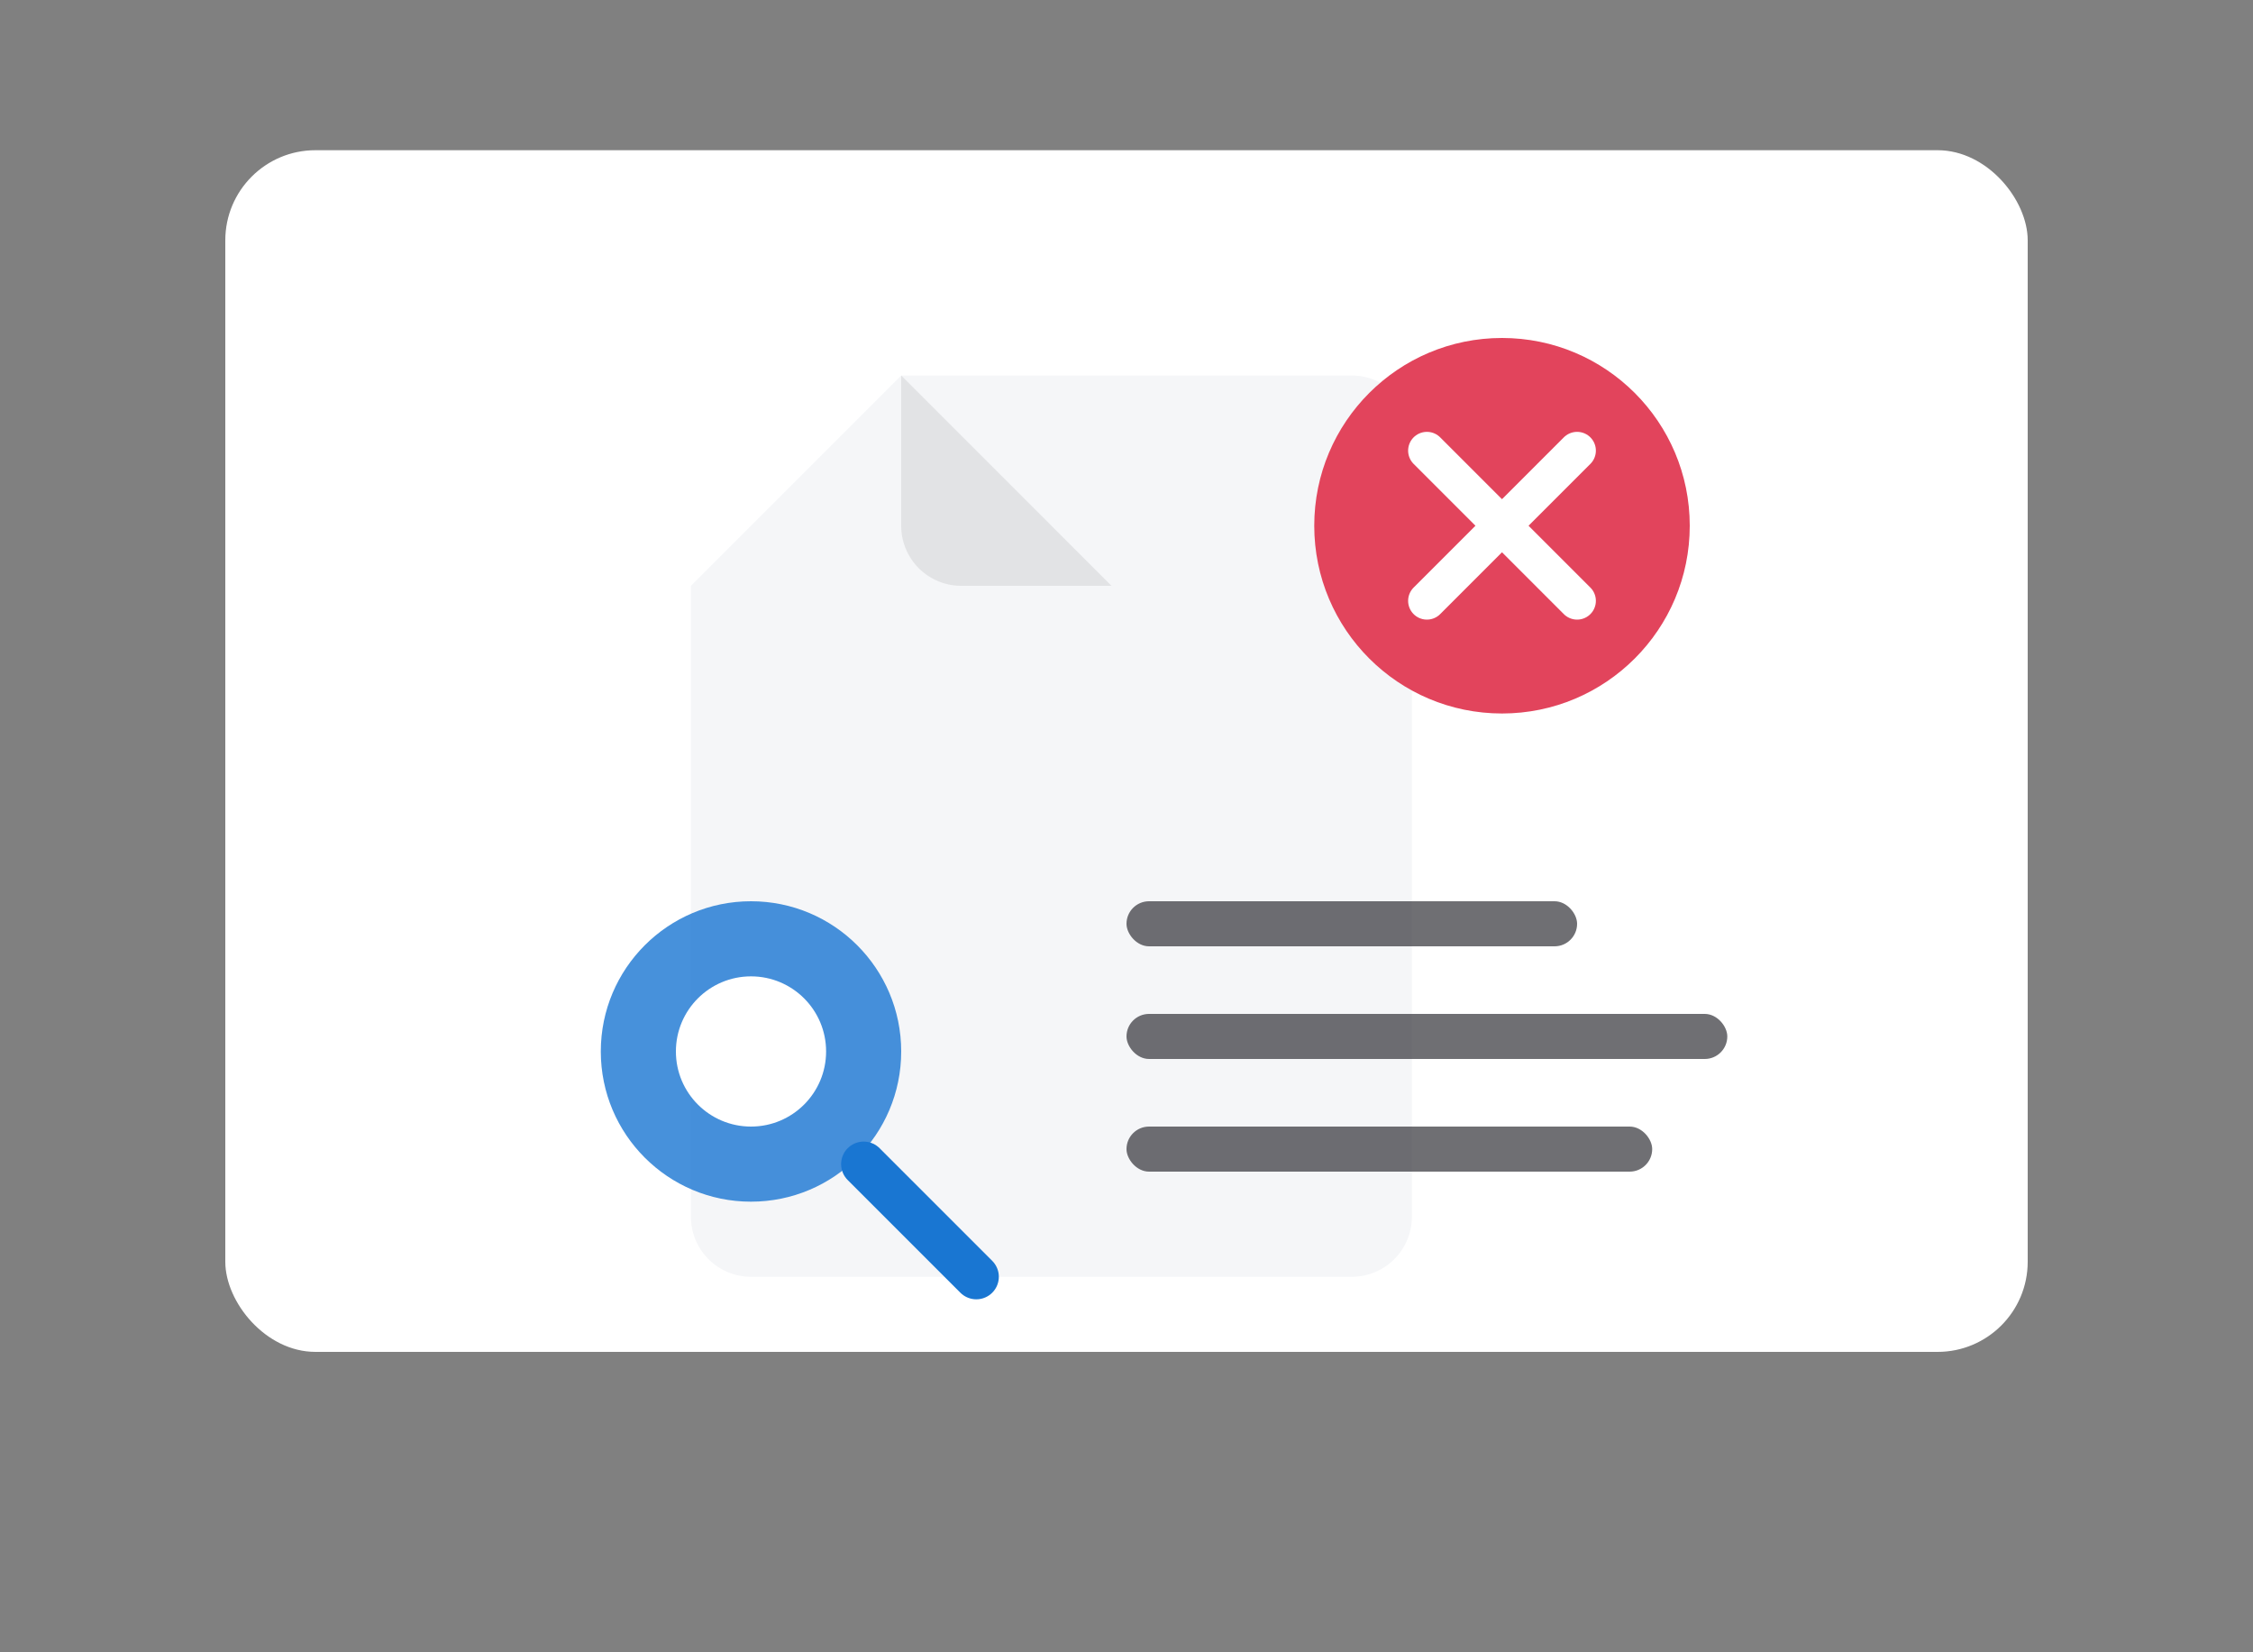 <svg xmlns="http://www.w3.org/2000/svg" width="300" height="220" viewBox="0 0 300 220">
  <rect x="0" y="0" width="300" height="220" fill="#808080" stroke="none"/>
  <style>
    .dark-element { fill: #323338; }
    .light-element { fill: #f5f6f8; }
    .primary-element { fill: #1976d2; }
    .accent-element { fill: #e2445c; }
    .background-element { fill: #ffffff; }
    
    @media (prefers-color-scheme: dark) {
      .dark-element { fill: #e0e0e0; }
      .light-element { fill: #2c2c2c; }
      .background-element { fill: #1e1e1e; }
    }
  </style>
  
  <!-- Background shape -->
  <rect class="background-element" x="30" y="20" width="240" height="160" rx="12" />
  
  <!-- Document icon -->
  <path class="light-element" d="M120,50 h60 a8,8 0 0 1 8,8 v104 a8,8 0 0 1 -8,8 h-80 a8,8 0 0 1 -8,-8 v-84 z" />
  <path class="dark-element" d="M120,50 v20 a8,8 0 0 0 8,8 h20" fill-opacity="0.1" />
  
  <!-- Error symbol -->
  <circle class="accent-element" cx="200" cy="70" r="25" />
  <path class="background-element" d="M190,60 l20,20 m0,-20 l-20,20" stroke="#ffffff" stroke-width="5" stroke-linecap="round" />
  
  <!-- Magnifying glass -->
  <circle class="primary-element" cx="100" cy="140" r="20" fill-opacity="0.8" />
  <path class="primary-element" d="M115,155 l15,15" stroke="#1976d2" stroke-width="6" stroke-linecap="round" />
  <circle class="background-element" cx="100" cy="140" r="10" />
  
  <!-- Text lines -->
  <rect class="dark-element" x="150" y="120" width="60" height="6" rx="3" fill-opacity="0.7" />
  <rect class="dark-element" x="150" y="135" width="80" height="6" rx="3" fill-opacity="0.7" />
  <rect class="dark-element" x="150" y="150" width="70" height="6" rx="3" fill-opacity="0.7" />
</svg> 